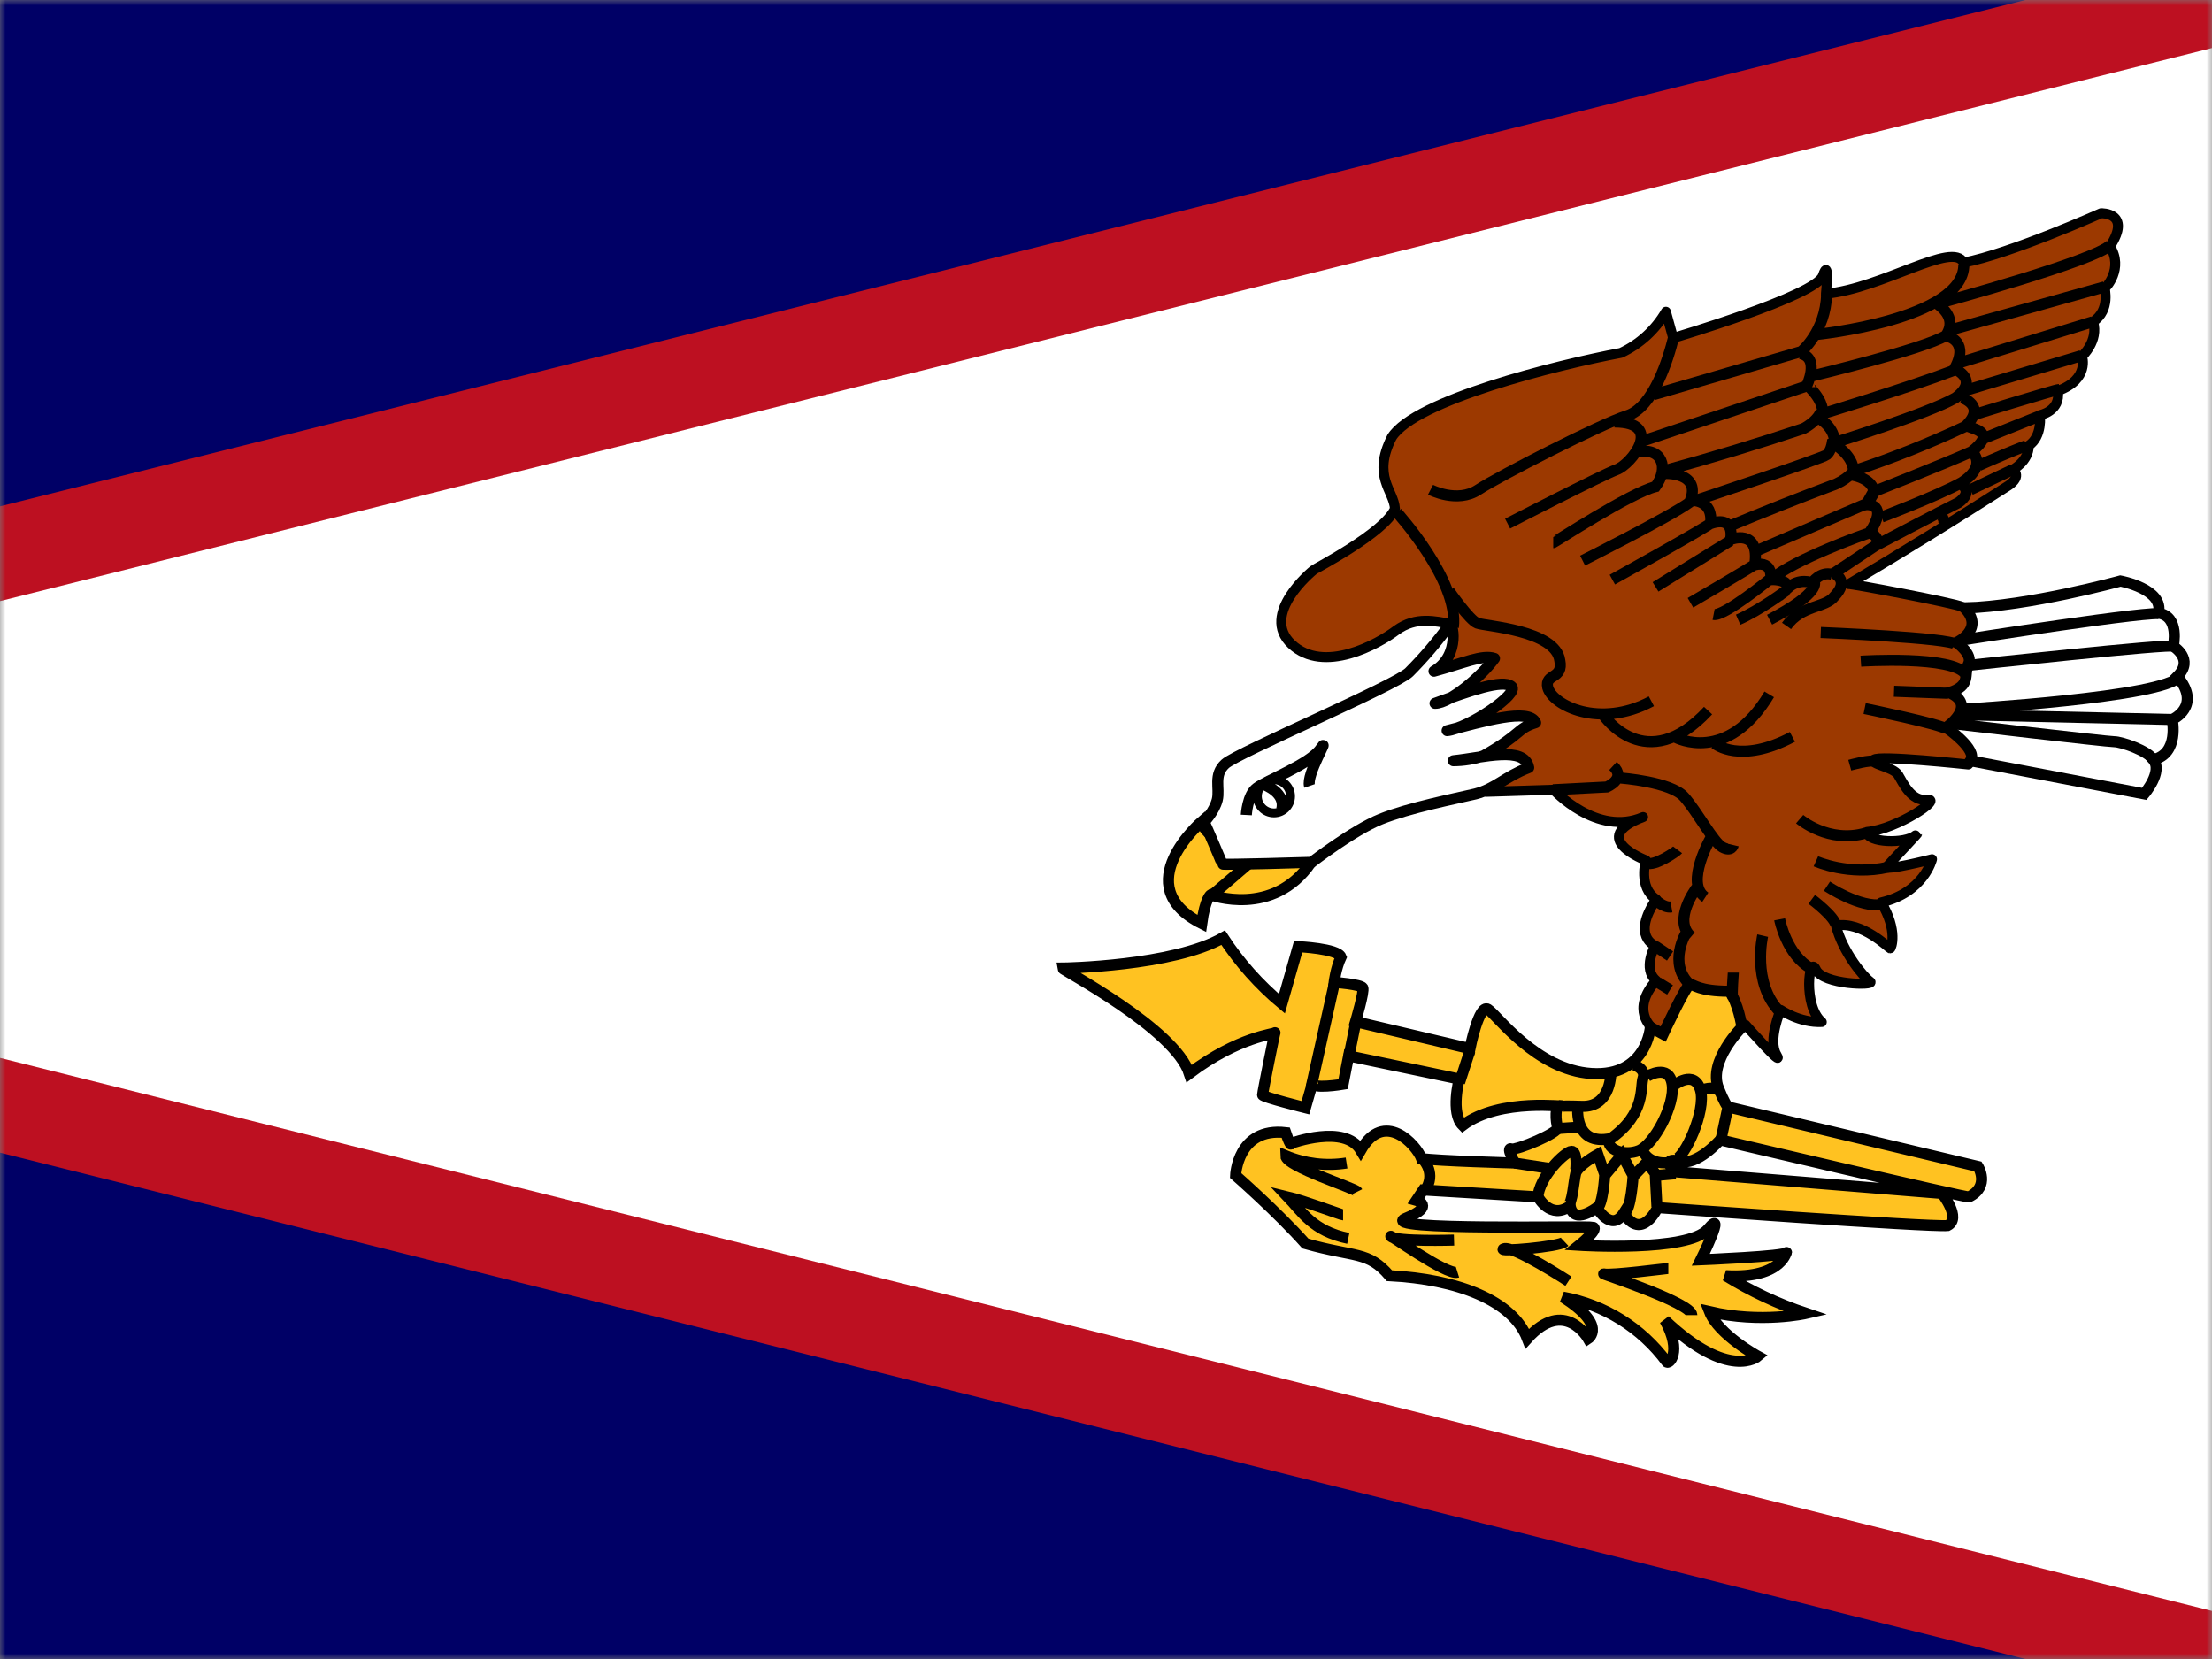 <?xml version="1.0" encoding="UTF-8"?>
<svg width="200px" height="150px" viewBox="0 0 200 150" version="1.1" xmlns="http://www.w3.org/2000/svg" xmlns:xlink="http://www.w3.org/1999/xlink">
    <rect x="0" y="0" width="200" height="150" fill="#808080" stroke="none"/>
    <!-- Generator: Sketch 52.5 (67469) - http://www.bohemiancoding.com/sketch -->
    <title>as</title>
    <desc>Created with Sketch.</desc>
    <defs>
        <polygon id="path-1" points="0 0 200 0 200 150 0 150"></polygon>
    </defs>
    <g id="Flags" stroke="none" stroke-width="1" fill="none" fill-rule="evenodd">
        <g id="Oceania" transform="translate(-70, -50)">
            <g id="as" transform="translate(70, 50)">
                <mask id="mask-2" fill="white">
                    <use xlink:href="#path-1"></use>
                </mask>
                <g id="Path"></g>
                <g id="Group" mask="url(#mask-2)">
                    <g transform="translate(-116.875, -5)">
                        <polygon id="Path" fill="#000066" points="0 0 320 0 320 160 0 160"></polygon>
                        <polygon id="Path" fill="#BD1021" points="0 80 320 160 320 0"></polygon>
                        <polygon id="Path" fill="#FFFFFF" points="320 8.562 320 151.438 34.281 80"></polygon>
                        <g id="Group" stroke-width="1" fill="none" transform="translate(212.812, 24.062)">
                            <path d="M53.438,73.875 C53.438,73.875 51.438,72.25 53.812,69.594 C52.531,68.531 53.719,66.438 53.719,66.438 C53.719,66.438 51.531,65.625 53.812,62.25 C52.156,61.156 52.875,58.719 52.875,58.719 C52.875,58.719 47.562,56.719 52.625,54.812 C48.438,56.625 44.531,52.344 44.531,52.344 L38.469,52.531 C37.438,47.469 29.406,51.875 35.344,37.375 C33.812,37.094 32.094,36.656 30.344,37.906 C28.656,39.188 23.75,41.906 20.844,39.188 C17.938,36.469 22.719,32.562 22.844,32.469 C22.938,32.375 29.281,29.094 30.188,26.938 C30.094,25.281 28.094,24.031 29.906,20.469 C32,17.125 44.812,13.938 50.625,12.844 C52.326,12.047 53.744,10.75 54.688,9.125 L55.344,11.5 C55.344,11.5 68.25,7.688 68.875,5.875 C69.5,4.062 69.156,7.5 69.156,7.5 C74.219,7.031 80.688,2.688 81.594,4.688 C85.844,3.875 94.031,0.219 94.031,0.219 C94.031,0.219 96.844,0.125 94.844,3.219 C96.094,5.219 94.469,6.969 94.375,6.969 C94.312,6.969 94.938,8.938 93.312,10.031 C93.844,11.75 92.312,13.156 92.312,13.156 C92.312,13.156 93.031,15.219 90.125,16.281 C90.406,18.125 88.5,18.469 88.5,18.469 C88.5,18.469 88.75,20.375 87.5,21.219 C87.5,22.656 86.031,23.406 86.031,23.406 C86.031,23.406 86.969,23.938 85.656,24.844 C80.896,27.896 76.082,30.865 71.219,33.75 C71.219,33.656 80.844,35.469 81.5,35.812 C82.156,36.156 89.406,41 89.406,41 L82.031,50.062 C82.031,50.062 73.875,49.188 73.5,49.625 C73.125,50.062 75.219,50.25 75.688,51 C76.125,51.719 76.875,53.438 78.312,53.25 C79.781,53.094 75.594,55.906 72.875,56.156 C72.875,57.156 76.312,57.25 77.25,56.469 C78.125,55.625 75.062,58.812 74.688,59.281 C74.312,59.75 78.75,58.625 78.75,58.625 C78.75,58.625 78.031,61.625 74.156,62.531 C75.688,65.062 75.062,66.688 74.969,66.688 C74.875,66.688 72.406,64.188 70.062,64.625 C70.688,67.062 72.594,69.312 73.156,69.688 C73.688,70.062 68.875,70 68.25,68.594 C67.625,67.188 67.062,71.875 68.781,73.344 C66.781,73.438 65.062,72.25 65.062,72.25 C65.062,72.25 63.875,74.969 64.688,76.312 C65.5,77.688 61.875,73.594 61.875,73.594 L55,76.5 L53.438,73.875 Z" id="Path" stroke="#000000" stroke-width="0.9" fill="#9C3900" stroke-linejoin="round"></path>
                            <path d="M0.094,68.469 C0.25,68.469 10.125,68.312 14.656,65.719 C16.121,67.961 17.911,69.973 19.969,71.688 L21.438,66.531 C21.438,66.531 25,66.688 25.312,67.469 C24.844,68.469 24.688,69.75 24.688,69.75 C24.688,69.75 27.094,69.938 27.281,70.25 C27.438,70.562 26.625,73.312 26.625,73.312 L36.969,75.75 C36.969,75.75 37.781,71.688 38.594,72.188 C39.406,72.688 42.969,77.688 47.969,78 C52.969,78.312 53.281,73.812 53.281,73.812 L54.438,74.438 C54.438,74.438 56.531,69.938 56.875,69.938 C57.219,69.938 57.656,70.562 60.406,70.562 C61.219,71.531 61.562,73.812 61.562,73.812 C61.562,73.812 58.469,76.875 59.438,79.312 C60.406,81.75 60.594,81.094 60.594,81.094 L82.906,86.406 C82.906,86.406 84.031,88.188 82.094,89.156 C82.094,89.312 59.594,84 59.594,84 C59.594,84 57.5,86.406 55.875,85.938 C54.25,85.469 55.406,86.875 55.406,86.875 L79.656,88.844 C79.656,88.844 81.438,91.094 80.156,91.75 C78.531,91.906 53.938,90.125 53.938,90.125 C53.938,90.125 52.5,93.219 50.875,90.625 C49.75,92.406 48.438,90.125 48.438,90.125 C48.438,90.125 46.344,91.75 46.031,89.969 C44.25,91.281 43.125,89.156 43.125,89.156 L32.75,88.531 L32.125,89.469 C32.125,89.469 33.906,89.969 31.156,91.094 C28.406,92.25 47.656,91.75 48.125,91.906 C48.625,92.094 46.844,93.531 46.844,93.531 C46.844,93.531 56.688,94.156 58.469,92.094 C60.25,89.969 57.844,94.844 57.844,94.844 C57.844,94.844 65.594,94.531 65.594,94.188 C65.594,93.844 65.438,96.594 60.094,96.281 C62.382,97.693 64.825,98.835 67.375,99.688 C67.375,99.688 63.312,100.625 58.625,99.531 C59.438,101.625 63,103.562 63,103.562 C63,103.562 60.406,105.812 54.594,100.312 C56.219,103.25 54.906,104.375 54.75,104.062 C52.482,100.993 49.13,98.903 45.375,98.219 C49.438,100.812 47.656,101.969 47.656,101.969 C47.656,101.969 45.531,98.219 42.156,101.969 C40.844,98.531 35.844,96.594 29.688,96.281 C27.75,94.031 26.625,94.656 22.094,93.375 C19.5,90.469 15.781,87.219 15.781,87.219 C15.781,87.219 15.938,82.844 20.312,83.344 C20.812,84.812 20.812,84.312 20.812,84.312 C20.812,84.312 25.656,82.531 27.094,84.938 C29.219,81.25 32.094,84.406 32.594,85.688 C34,85.906 41.031,86.094 41.031,86.094 C41.031,86.094 40.188,84.625 40.719,84.812 C41.188,84.969 45.062,83.344 44.906,82.875 C44.719,82.375 44.594,80.75 45.219,80.906 C45.844,81.094 39.719,80.125 36.312,82.688 C35.188,81.562 36,78.5 36,78.5 L26,76.406 L25.5,78.969 C25.5,78.969 22.562,79.469 22.75,78.812 L22.094,81.094 C22.094,81.094 18.219,80.125 18.219,79.938 C18.219,79.75 19.344,74.125 19.344,74.312 C19.344,74.438 16.094,74.625 11.594,78 C10.281,73.938 0.094,68.625 0.094,68.469 Z" id="Path" stroke="#000000" fill="#FFC221"></path>
                            <path d="M24.688,69.938 L22.594,79.312 M26.625,73.469 L26,76.562 M36.969,75.938 L36.031,78.812 M54.906,95.625 C54.75,95.625 49.75,96.281 49.094,96.125 C48.469,95.969 57.031,98.719 57.031,99.844 M45.875,96.781 C45.875,96.781 40.875,93.531 40.031,93.844 C39.25,94.156 45.031,93.688 45.531,93.219 M35.531,93.062 C35.531,93.062 30.344,93.219 29.844,92.75 C29.344,92.281 34.844,96.281 35.844,95.969 M25.5,90.781 C25.344,90.781 21.938,89.5 20.5,89.156 C21.75,90.469 22.75,92.25 25.969,92.906 M26.781,88.688 C26.625,88.375 20.312,86.406 20.312,85.438 C22.05,86.16 23.954,86.387 25.812,86.094 M60.25,81.25 L59.625,84.156" id="Shape" stroke="#000000"></path>
                            <path d="M12.719,55.219 C12.719,55.219 5.938,61.031 12.719,64.438 C13.031,62.156 13.531,61.844 13.531,61.844 C13.531,61.844 19.156,63.938 22.594,58.938 C21.125,56.812 18.531,57.625 18.531,57.625 C18.531,57.625 13.219,57.625 12.719,55.219 Z" id="Path" stroke="#000000" fill="#FFC221"></path>
                            <path d="M18.375,57.812 L13.688,61.844 M32.812,85.875 C32.812,85.875 33.906,87.062 32.938,88.531 M55.562,87.062 L53.781,87.219 M41,86.094 L44.25,86.594 M49.719,77.781 C49.719,77.781 49.812,81.062 47.094,80.969 C44.344,80.875 45.25,81.062 45.25,81.062" id="Shape" stroke="#000000"></path>
                            <path d="M51.812,77.219 C51.812,77.219 52.906,77.594 52.625,78.406 C52.344,79.219 52.906,81.594 49.719,83.875 C46.344,84.594 46.719,81.062 46.719,81.062" id="Path" stroke="#000000"></path>
                            <path d="M53,78.25 C53,78.25 54.969,77.062 55.25,78.969 C55.531,80.844 53.625,84.406 52.25,84.969 C50.906,85.5 49.344,84.875 49.531,83.969 M55.438,79.062 C55.438,79.062 57.25,77.594 57.812,79.5 C58.344,81.406 56.344,85.688 55.531,85.75 M57.969,79.5 C57.969,79.5 58.906,79.062 59.531,79.594 M55.062,86.031 C54.719,86.125 53.188,86.219 52.625,85.031 M46.906,82.844 L45,82.969 M53.875,90.031 L53.719,87.031 L52.969,86.031 L51.719,87.312 C51.719,87.312 51.531,90.312 50.969,90.594 M51.719,87.219 L50.719,85.344 L49.156,87.219 C49.156,87.219 49,89.938 48.438,90.219 M49.156,87.125 L48.531,85.312 C48.531,85.312 46.719,86.312 46.531,87.031 C46.344,87.781 46.25,89.75 45.812,89.938 M46.531,86.688 C46.531,86.688 46.719,85.031 46.156,85.031 C45.625,85.031 43.188,87.312 43.094,89.312" id="Shape" stroke="#000000"></path>
                            <path d="M12.938,55.25 C12.938,55.25 13.844,54.344 14.125,53.25 C14.375,52.188 13.75,51 14.844,50 C15.938,49 30.281,42.906 31.469,41.719 C32.786,40.398 33.998,38.977 35.094,37.469 C35.375,36.906 36.188,40.188 33.719,41.625 C36.375,40.906 38.094,40.094 39.188,40.469 C38.094,42 35.188,44.531 33.812,44.531 C37,43.375 39.906,42.344 40.719,43 C41.531,43.625 36.812,46.812 34.906,47 C38.094,46.188 42.344,44.906 42.906,46.281 C41.188,46.812 41.719,47.281 38.188,49.281 C37.309,49.567 36.392,49.715 35.469,49.719 C38.188,49.438 41.906,48.344 42.281,50.344 C40.094,51.188 39.281,52.25 37.469,52.719 C35.625,53.156 31.469,53.969 28.906,55 C26.406,56 22.656,58.906 22.656,58.906 C22.656,58.906 14.562,59.156 14.562,59.062 C14.562,58.969 13,55.344 12.938,55.25 Z" id="Path" stroke="#000000" fill="#FFFFFF" stroke-linejoin="round"></path>
                            <path d="M16.75,54.625 C16.75,54.625 16.844,52.812 17.688,52.188 C18.469,51.562 22.562,50 23.469,48.625 C24.406,47.281 22.125,51 22.469,52 M18.406,51.906 C18.406,51.906 20.375,52.625 19.938,54.156" id="Shape" stroke="#000000"></path>
                            <path d="M20.75,52.938 C20.75,53.766 20.078,54.438 19.25,54.438 C18.422,54.438 17.75,53.766 17.75,52.938 C17.75,52.109 18.422,51.438 19.25,51.438 C20.078,51.438 20.75,52.109 20.75,52.938 Z" id="Path" stroke="#000000" stroke-width="0.8"></path>
                            <path d="M82.219,49.719 L97.938,52.719 C97.938,52.719 99.656,50.719 98.75,49.625 C101.125,49.094 100.469,46 100.469,46 C100.469,46 103.188,44.812 100.938,42.094 C102.5,40.531 100.562,39.375 100.562,39.375 C100.562,39.375 101.188,36.656 99.219,36.375 C99.75,34.188 95.781,33.469 95.781,33.469 C95.781,33.469 87.5,35.75 81.688,35.906 C83.562,37.812 80.969,39.031 80.969,39.031 C80.969,39.031 82.5,40.094 82.031,41 C81.594,41.938 82.344,42.906 80.312,43.562 C82.938,44.719 80.031,46.719 80.031,46.719 C80.031,46.719 82.938,48.719 82.219,49.719 Z" id="Path" stroke="#000000" fill="#FFFFFF"></path>
                            <path d="M80.688,46.375 C80.688,46.375 94.562,48 95.219,48 C95.875,48 98.281,48.812 98.75,49.625 M81.406,45.562 L100.75,46 M81.5,45.062 C81.5,45.062 99.844,44 101.125,42.094 M82.062,41.094 C82.062,41.094 100.5,39.094 100.656,39.375 M81.406,38.812 C81.406,38.812 99.281,36 99.469,36.469 M30.375,27.281 C30.375,27.281 36,33.469 35.469,37.656" id="Shape" stroke="#000000"></path>
                            <path d="M35.094,34.375 C35.094,34.375 36.906,37 37.625,37.281 C38.344,37.562 44.719,37.906 45.094,40.656 C45.438,42.375 43.719,41.812 44,43.094 C44.438,44.719 48.688,46.844 53.375,44.344 M49.062,45.625 C49.062,45.625 52.875,51.25 58.5,45.188 M55.594,47.625 C55.594,47.625 60.219,50.094 64.031,43.719 M59.125,48.188 C59.125,48.188 61.406,50.062 66.125,47.562 M72.656,45 C72.656,45 79.656,46.438 80.094,46.875 M75.312,43.438 L80.219,43.625 M72.312,40.719 C72.312,40.719 80.688,40.188 81.781,41.906 M68.688,38.125 C68.688,38.125 80.406,38.594 80.938,39.219 M71.312,50.125 C71.312,50.125 73.312,49.562 73.594,49.812 M66.781,55 C66.781,55 69.406,57.25 72.781,56.25 M68.25,58.812 C68.25,58.812 71.25,60.156 74.781,59.344 M69.25,61.062 C69.25,61.062 72.25,63.062 74.25,62.719 M67.875,62.25 C67.875,62.25 69.969,63.812 70.062,64.625 M64.969,64.062 C64.969,64.062 65.594,67.344 67.875,68.531 M63.438,65.531 C63.438,65.531 62.438,69.781 64.969,72.406 M60.781,68.875 C60.781,68.969 60.625,70.875 60.719,71.062 M44.469,52.344 L49.344,52.094 C49.344,52.094 51.156,51.344 49.906,50.188 M50.531,51.281 C50.625,51.281 55.156,51.625 56.344,53 C57.531,54.344 58.969,57.062 59.781,57.531 C60.625,58 60.781,57.344 60.781,57.344 M58.781,56.625 C58.781,56.625 56.344,60.812 58.25,62.062 M57.438,61.25 C57.438,61.25 55.25,64.156 56.969,65.625 M56.531,65.25 C56.531,65.25 54.812,68.062 56.875,69.969 M55.75,57.781 C55.656,57.906 53.656,59.312 52.938,58.969 M53.656,62.219 C53.656,62.219 54.469,63.062 55.188,62.938 M53.75,66.5 L55.062,67.375 M53.938,69.75 L55.062,70.438 M33.406,25.219 C33.406,25.219 35.812,26.469 37.719,25.219 C39.625,23.969 48.781,19.281 51.156,18.531 C53.562,17.781 54.906,13.375 55.375,11.469 M53.562,16.625 L66.938,12.719 C66.938,12.719 69.125,10.906 69.219,7.562 M68.281,11.188 C68.281,11.188 81.625,9.844 81.625,4.875 M79.531,8.312 C79.531,8.312 93.594,4.5 94.906,3.062" id="Shape" stroke="#000000"></path>
                            <path d="M40.375,28.281 C40.375,28.281 48.875,23.906 50.219,23.406 C51.562,22.938 54.594,19.094 50.031,19.094" id="Path" stroke="#000000"></path>
                            <path d="M44.5,30 C44.594,30 51.469,25.5 53.75,24.938 C55,23.219 54.312,21.406 52.219,21.781" id="Path" stroke="#000000"></path>
                            <path d="M54.344,23.781 C54.531,23.688 58.062,23.594 56.812,26.375 C55,27.688 47.156,31.625 47.156,31.625 M52.5,20.844 L67.406,15.844 C67.406,15.844 68.656,13.281 66.844,12.906 M79.25,8.406 C79.25,8.5 81.156,9.562 80,11.281 C77.906,12.531 68,14.906 68,14.906 M94.344,6.875 L80.281,10.812 M93.281,10.031 L81.094,13.781 M92.25,13.094 L81.438,16.344 M90.219,16.156 C89.938,16.156 82.219,18.531 82.219,18.531 M88.531,18.531 L83.531,20.531 M87.281,21.219 C85.83,21.789 84.392,22.394 82.969,23.031 M86.031,23.406 L82.219,25.219 M79.438,27.5 C79.438,27.5 79.906,27.688 79.812,28.281 M69.812,32.75 C69.812,32.75 71.406,33.344 69.906,34.875 C69.125,35.906 66.938,35.625 65.594,37.531 M80.219,11.375 C80.219,11.375 82.219,11.844 80.688,14.438 C76.688,15.969 68.562,18.438 68.562,18.438 C68.562,18.438 68.188,19.125 67.125,19.688 C62.963,21.075 58.764,22.346 54.531,23.5 M80.875,14.344 C80.875,14.344 83.062,15.281 80.875,16.906 C78.375,18.344 69.719,21.031 69.719,21.031 C69.719,21.031 69.594,21.781 69.219,22.062 C68.844,22.375 57.375,26.188 57.375,26.188" id="Shape" stroke="#000000"></path>
                            <path d="M81.438,16.906 C81.438,16.906 83.75,17.594 81.75,19.5 C78.489,21.032 75.139,22.368 71.719,23.5 C71.719,23.5 70.938,24.438 69.688,24.844 C66.615,26 63.562,27.208 60.531,28.469 M82.031,19.5 C82.688,19.781 84.531,20.062 82.312,21.781 C79.719,22.938 73.438,25.406 73.438,25.406 L72.844,26.469 L62.844,30.75 M82.594,22.062 C82.594,22.062 83.531,23.219 81.438,24.562 C79.156,25.812 74.188,27.688 74.188,27.688 M81.438,24.75 C81.438,24.75 82.5,25.406 81.156,26.375 C79.625,27.125 73.625,30.281 73.625,30.281 L69.719,32.875" id="Shape" stroke="#000000"></path>
                            <path d="M67.688,15.938 C67.688,16.062 69.312,17.375 68.75,18.906 C70.188,19.969 69.906,21.094 69.906,21.094 C69.906,21.094 71.906,22.25 71.625,23.906 C73.625,24.375 73.5,25.5 73.5,25.5 L72.875,26.562 C72.875,26.562 74.844,26.469 73.125,29.062 C74.188,29.625 73.719,30.281 73.719,30.281 M73.125,29.125 C72.844,29.125 66.156,31.625 64.438,33.156" id="Shape" stroke="#000000"></path>
                            <path d="M57,26.188 C57,26.188 59,26.094 58.719,28.281 C61.031,27.5 60.531,29.719 60.531,29.719 C60.531,29.719 63.219,28.656 62.719,32 C64.469,31.625 64.156,33.344 64.156,33.344 C64.156,33.344 65.719,33.25 65.719,34.094 C66.75,33.156 67.906,33.625 67.906,33.625 C67.906,33.625 68.656,32.562 69.719,32.875 M58.812,28.188 C58.812,28.375 49.844,33.344 49.844,33.344 M60.531,29.812 L53.75,34 M62.812,31.906 C62.812,32 56.906,35.438 56.906,35.438 M64.156,33.25 C64.156,33.25 59.969,36.688 59,36.5 M65.594,34.312 C65.594,34.312 63.219,36.094 61.219,36.969 M68.094,33.531 C68.094,33.531 68.844,34.469 64.062,36.969" id="Shape" stroke="#000000"></path>
                        </g>
                    </g>
                </g>
            </g>
        </g>
    </g>
</svg>